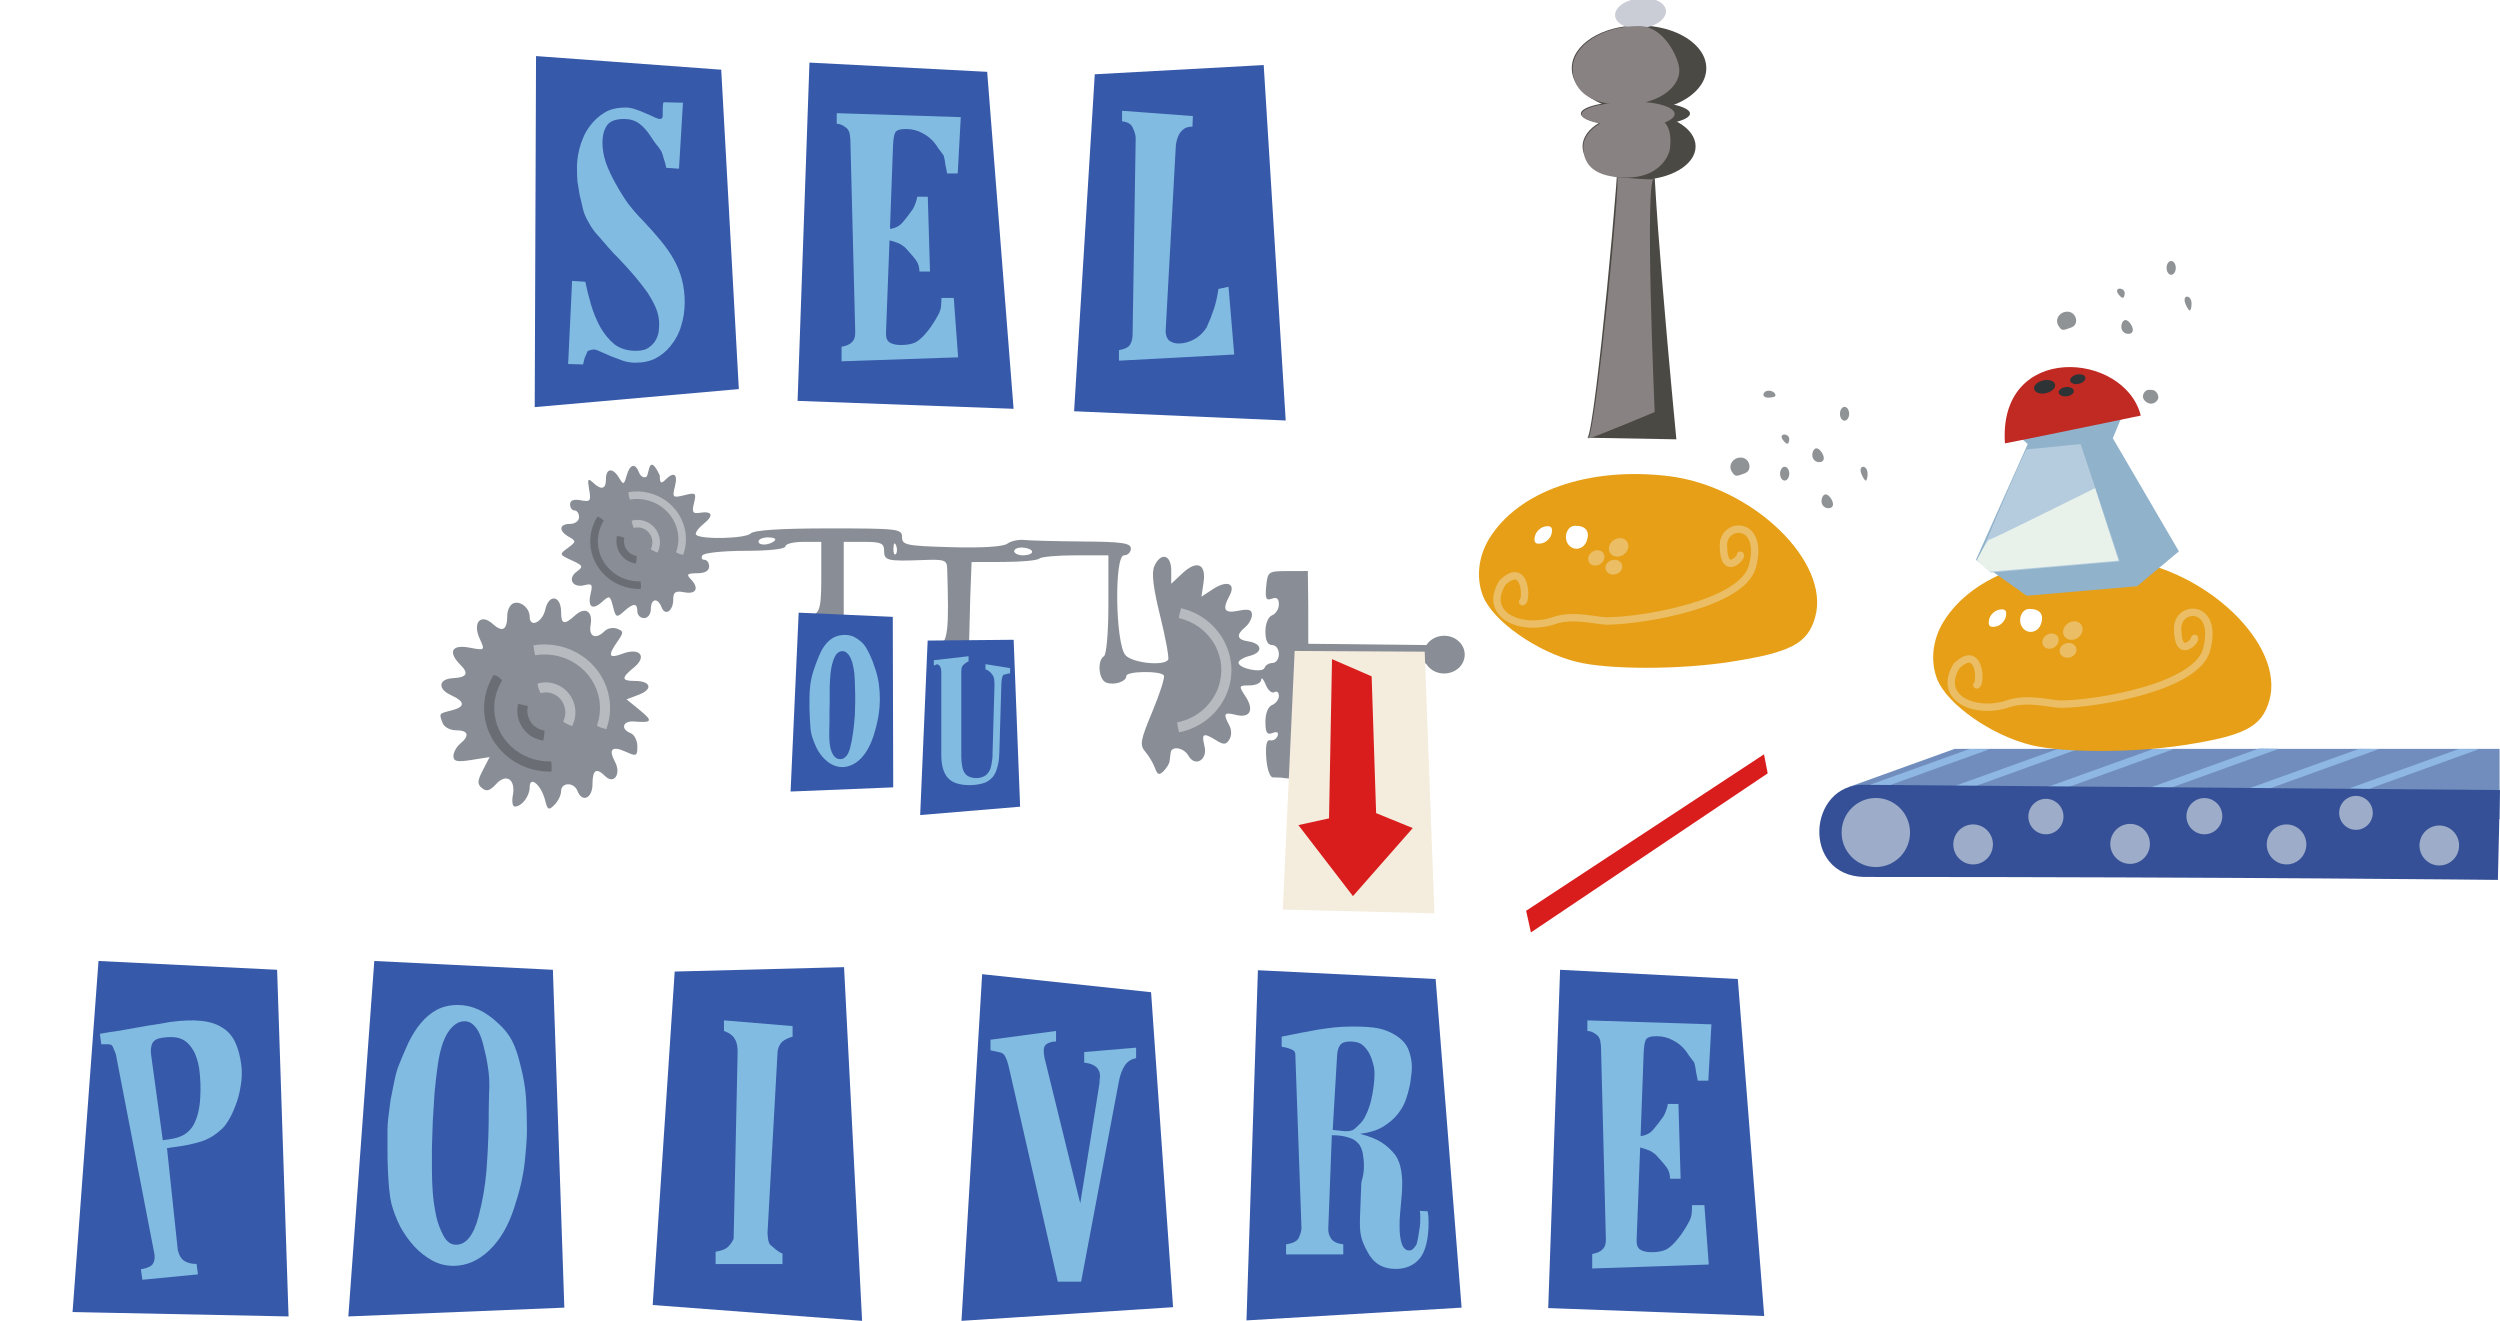 <?xml version="1.0" encoding="UTF-8" standalone="no"?>
<!-- Created with Inkscape (http://www.inkscape.org/) -->

<svg
   xmlns:dc="http://purl.org/dc/elements/1.1/"
   xmlns:cc="http://creativecommons.org/ns#"
   xmlns:rdf="http://www.w3.org/1999/02/22-rdf-syntax-ns#"
   xmlns:svg="http://www.w3.org/2000/svg"
   xmlns="http://www.w3.org/2000/svg"
   xmlns:xlink="http://www.w3.org/1999/xlink"
   xmlns:sodipodi="http://sodipodi.sourceforge.net/DTD/sodipodi-0.dtd"
   xmlns:inkscape="http://www.inkscape.org/namespaces/inkscape"
   id="svg2"
   version="1.1"
   inkscape:version="0.48.3.1 r9886"
   width="950.176"
   height="502.035"
   sodipodi:docname="seloupoivre.svg">
  <defs
     id="defs6">
    <linearGradient
       id="linearGradient4174">
      <stop
         style="stop-color:#65696f;stop-opacity:1;"
         offset="0"
         id="stop4176" />
      <stop
         style="stop-color:#babdc2;stop-opacity:1;"
         offset="1"
         id="stop4178" />
    </linearGradient>
    <linearGradient
       id="linearGradient4046">
      <stop
         style="stop-color:#afc8de;stop-opacity:1;"
         offset="0"
         id="stop4048" />
      <stop
         style="stop-color:#f8f9fd;stop-opacity:1;"
         offset="1"
         id="stop4050" />
    </linearGradient>
    <linearGradient
       inkscape:collect="always"
       xlink:href="#linearGradient4174-4"
       id="linearGradient4180-2"
       x1="197.043"
       y1="291.396"
       x2="227.982"
       y2="260.112"
       gradientUnits="userSpaceOnUse" />
    <linearGradient
       id="linearGradient4174-4">
      <stop
         style="stop-color:#65696f;stop-opacity:1;"
         offset="0"
         id="stop4176-1" />
      <stop
         style="stop-color:#babdc2;stop-opacity:1;"
         offset="1"
         id="stop4178-7" />
    </linearGradient>
  </defs>
  <sodipodi:namedview
     pagecolor="#ffffff"
     bordercolor="#666666"
     borderopacity="1"
     objecttolerance="10"
     gridtolerance="10"
     guidetolerance="10"
     inkscape:pageopacity="0"
     inkscape:pageshadow="2"
     inkscape:window-width="1391"
     inkscape:window-height="876"
     id="namedview4"
     showgrid="false"
     inkscape:zoom="1.4142136"
     inkscape:cx="258.25215"
     inkscape:cy="335.87062"
     inkscape:window-x="49"
     inkscape:window-y="24"
     inkscape:window-maximized="1"
     inkscape:current-layer="svg2"
     fit-margin-top="0"
     fit-margin-left="0"
     fit-margin-right="0"
     fit-margin-bottom="0" />
  <g
     transform="translate(-0.907,-0.758)"
     id="g3348">
    <path
       sodipodi:nodetypes="cscsscscsssscssscssssccscscssssssscssssssssssscccssssssssssssssssssssssssssssssssscsccccssssccccccscsccscsccccsscsccscscscscssccccccscccssssssssssssssssssscsssssssssssscsssssssscsssscssssssscss"
       inkscape:connector-curvature="0"
       id="path3286"
       d="m 498.594,296.957 c -0.559,-0.559 -0.391,-60.059 -0.471,-66.84 l -0.145,-12.328 -7.636,0.02 c -7.422,0.019 -7.651,0.181 -8.187,5.772 -0.446,4.654 -0.04,5.555 2.131,4.722 1.848,-0.709 2.683,-0.042 2.683,2.145 0,1.746 -1.151,3.616 -2.558,4.156 -1.495,0.574 -2.557,3.129 -2.557,6.15 0,3.458 0.847,5.169 2.557,5.169 1.421,0 2.558,1.516 2.558,3.41 0,1.876 -1.087,3.41 -2.416,3.41 -1.329,0 -2.691,0.825 -3.027,1.834 -0.714,2.142 -9.903,0.299 -9.903,-1.986 0,-0.818 1.952,-1.978 4.337,-2.576 5.089,-1.277 4.693,-4.705 -0.634,-5.489 -4.334,-0.638 -4.718,-2.457 -1.145,-5.423 1.407,-1.167 2.558,-3.275 2.558,-4.684 0,-1.937 -1.247,-2.312 -5.115,-1.539 -5.447,1.089 -6.291,-0.329 -3.405,-5.72 2.484,-4.642 -0.929,-6.01 -6.268,-2.512 l -4.408,2.888 0.801,-5.457 c 1.041,-7.09 -2.559,-8.578 -8.119,-3.354 l -4.176,3.923 0,-5.128 c 0,-6.02 -3.99,-7.001 -6.415,-1.576 -1.111,2.485 -0.448,8.163 2.206,18.897 2.087,8.44 3.459,15.921 3.048,16.624 -1.502,2.576 -13.636,1.302 -16.243,-1.705 -3.811,-4.397 -4.291,-37.937 -0.543,-37.937 1.431,0 2.601,-1.151 2.601,-2.558 0,-2.106 -3.236,-2.583 -18.329,-2.7 -10.081,-0.078 -20.082,-0.335 -22.223,-0.572 -2.142,-0.236 -5.029,0.403 -6.415,1.421 -1.565,1.149 -9.624,1.649 -21.255,1.318 -17.213,-0.489 -18.734,-0.801 -18.734,-3.836 0,-3.133 -1.435,-3.304 -27.792,-3.304 -18.418,0 -28.443,0.651 -29.722,1.93 -1.963,1.963 -18.889,2.375 -20.75,0.505 -0.561,-0.563 0.723,-2.437 2.854,-4.164 4.046,-3.28 3.336,-4.987 -1.736,-4.17 -2.378,0.383 -2.766,-0.365 -1.925,-3.715 0.973,-3.876 0.695,-4.105 -3.662,-3.012 -4.428,1.111 -4.646,0.909 -3.584,-3.326 1.204,-4.797 -0.344,-5.826 -3.707,-2.463 -1.591,1.591 -2.046,1.212 -2.046,-1.705 -4.312,-9.152 -3.981,-0.233 -5.099,0.502 -0.96,0.593 -2.205,-0.121 -2.768,-1.587 -1.457,-3.798 -3.493,-3.296 -4.749,1.171 -0.984,3.501 -1.233,3.576 -2.841,0.853 -2.365,-4.005 -5.003,-3.78 -5.003,0.426 0,3.907 -1.731,4.351 -4.988,1.279 -1.854,-1.749 -2.105,-1.261 -1.399,2.717 0.773,4.356 0.448,4.77 -3.196,4.073 -2.665,-0.51 -4.057,0.021 -4.057,1.546 0,1.277 0.767,2.321 1.705,2.321 0.938,0 1.705,1.151 1.705,2.558 0,1.421 -1.516,2.558 -3.41,2.558 -4.206,0 -4.436,2.659 -0.426,4.932 2.796,1.585 2.771,1.849 -0.409,4.197 -3.314,2.448 -3.28,2.557 1.427,4.702 4.347,1.981 4.538,2.402 1.944,4.299 -3.636,2.659 -1.553,6.327 2.928,5.155 2.807,-0.734 3.209,-0.229 2.396,3.008 -1.314,5.236 0.573,6.715 4.284,3.356 2.838,-2.568 3.118,-2.449 4.179,1.78 1.042,4.153 1.382,4.312 4.051,1.896 3.667,-3.318 5.202,-3.342 5.202,-0.079 0,1.407 1.151,2.558 2.558,2.558 1.421,0 2.558,-1.516 2.558,-3.41 0,-4.05 2.616,-4.528 4.068,-0.744 1.357,3.535 4.457,1.472 4.457,-2.965 0,-2.823 0.833,-3.349 4.263,-2.693 4.586,0.877 5.693,-1.715 2.217,-5.191 -1.591,-1.591 -1.023,-2.046 2.558,-2.046 2.955,0 4.604,-0.916 4.604,-2.558 0,-1.407 -0.813,-2.558 -1.806,-2.558 -0.993,0 -1.331,-0.767 -0.752,-1.705 0.58,-0.938 7.914,-1.705 16.298,-1.705 9.026,0 15.245,-0.695 15.245,-1.705 0,-0.938 3.069,-1.705 6.82,-1.705 l 6.82,0 0,11.935 c 0,11.549 -0.136,15.935 -4.203,15.935 8.507,1.92 8.91,1.224 12.728,1.705 l 0,-16.788 0,-12.788 7.673,0 c 6.536,0 7.673,0.505 7.673,3.41 0,3.732 1.211,4.015 14.919,3.492 8.004,-0.306 8.963,0.033 9.058,3.198 0.678,22.535 0.576,29.12 -4.146,29.688 14.493,1.553 4.002,0.171 12.415,0.668 l 0.501,-19.392 0.501,-13.392 12.256,-0.036 c 6.741,-0.02 12.815,-0.595 13.498,-1.279 0.683,-0.683 6.869,-1.242 13.746,-1.242 l 12.504,0 0,18.655 c 0,10.597 -0.736,19.11 -1.705,19.709 -2.634,1.628 -2.014,8.894 0.853,9.994 3.035,1.165 7.673,-0.349 7.673,-2.504 0,-1.863 13.114,-2.048 14.256,-0.201 0.449,0.727 -1.512,6.899 -4.358,13.716 -4.598,11.013 -4.896,12.718 -2.68,15.302 1.372,1.599 3.019,4.379 3.662,6.177 0.917,2.568 1.613,2.824 3.243,1.194 1.141,-1.141 2.171,-2.804 2.289,-3.695 0.117,-0.891 0.309,-2.387 0.426,-3.325 0.342,-2.737 5.014,-1.963 6.737,1.116 2.528,4.517 7.435,1.602 6.12,-3.636 -1.217,-4.85 -0.447,-5.223 4.481,-2.169 2.819,1.747 3.715,1.687 4.973,-0.334 0.915,-1.471 0.894,-3.661 -0.052,-5.429 -2.375,-4.437 -1.982,-5.057 2.49,-3.935 5.423,1.361 7.102,-1.814 3.704,-7.001 -2.664,-4.065 -2.618,-4.188 1.558,-4.188 2.366,0 4.351,-0.959 4.41,-2.131 0.06,-1.172 0.82,-0.356 1.691,1.815 0.87,2.17 2.356,3.468 3.302,2.883 0.946,-0.584 1.719,0.051 1.719,1.413 0,1.362 -1.151,2.917 -2.558,3.457 -1.522,0.584 -2.558,3.149 -2.558,6.332 0,4.181 0.59,5.125 2.7,4.315 1.73,-0.664 2.419,-0.27 1.918,1.096 -0.43,1.173 -1.69,1.926 -2.8,1.673 -1.371,-0.312 -1.849,1.875 -1.492,6.82 0.297,4.109 1.392,7.28 2.515,7.28 6.512,0.048 0.398,0.401 13.899,0.736 z M 340.47,209.122 c 0.082,-1.986 0.486,-2.39 1.03,-1.03 0.493,1.231 0.432,2.701 -0.135,3.268 -0.567,0.567 -0.97,-0.441 -0.895,-2.238 z m 45.901,1.101 c 0,-0.879 1.535,-1.483 3.41,-1.342 1.876,0.141 3.41,0.861 3.41,1.599 0,0.738 -1.535,1.342 -3.41,1.342 -1.876,0 -3.41,-0.72 -3.41,-1.599 z m -97.187,-3.667 c 0,-0.855 1.662,-1.554 3.694,-1.554 2.032,0 3.161,0.534 2.508,1.186 -1.843,1.843 -6.202,2.102 -6.202,0.368 z m -75.022,94.902 c 0,-3.415 4.903,-3.511 6.204,-0.122 1.78,4.638 5.732,2.875 5.732,-2.558 0,-5.449 1.457,-6.386 4.774,-3.069 3.361,3.361 6.249,-0.789 3.771,-5.419 -2.598,-4.853 -1.094,-6.189 4.236,-3.761 3.903,1.778 4.27,1.598 4.27,-2.098 0,-2.224 -1.151,-4.485 -2.558,-5.025 -3.959,-1.519 -3.018,-4.78 1.279,-4.432 6.943,0.562 7.305,-0.141 2.214,-4.302 l -5.032,-4.113 4.709,-1.79 c 5.455,-2.074 4.514,-5.207 -1.565,-5.207 -5.163,0 -5.235,-1.134 -0.326,-5.147 5.152,-4.212 2.188,-7.698 -4.411,-5.189 -5.191,1.974 -5.674,0.779 -1.877,-4.643 2.425,-3.463 2.415,-3.898 -0.115,-4.868 -1.528,-0.586 -3.647,-0.197 -4.709,0.865 -3.378,3.378 -6.191,2.217 -5.386,-2.222 0.965,-5.32 -2.036,-7.192 -5.91,-3.686 -4.121,3.729 -5.3,3.427 -5.3,-1.356 0,-6.254 -4.661,-6.984 -5.989,-0.938 -1.077,4.902 -5.946,7.196 -5.946,2.801 0,-3.275 -3.483,-6.174 -6.175,-5.14 -1.292,0.496 -2.35,2.61 -2.35,4.698 0,5.436 -1.809,6.504 -5.443,3.215 -4.63,-4.19 -7.848,-0.626 -5.027,5.566 2.048,4.495 2.036,4.505 -3.968,3.379 -6.775,-1.271 -8.227,1.692 -3.262,6.657 3.195,3.195 2.298,4.683 -2.992,4.96 -5.43,0.284 -5.877,4.079 -0.755,6.413 5.546,2.527 5.591,4.501 0.134,5.871 -4.743,1.19 -4.666,1.075 -3.228,4.823 0.569,1.483 2.871,2.697 5.115,2.697 4.655,0 5.255,2.017 1.523,5.115 -1.407,1.167 -2.558,3.278 -2.558,4.689 0,2.043 1.403,2.342 6.879,1.467 l 6.879,-1.1 -2.572,4.973 c -2.122,4.104 -2.178,5.3 -0.318,6.844 1.695,1.407 3.016,1.028 5.329,-1.528 3.868,-4.274 7.546,-1.811 6.383,4.273 -0.447,2.338 -0.109,4.252 0.75,4.252 2.646,0 5.655,-3.921 5.655,-7.37 0,-4.558 4.398,-0.834 5.851,4.954 0.942,3.752 1.371,3.963 3.577,1.757 1.379,-1.379 2.507,-3.713 2.507,-5.187 z"
       style="fill:#888d96;fill-opacity:1" />
    <g
       transform="matrix(1.672,0,0,1.672,0.284,-23.216)"
       id="g4035">
      <g
         id="g4031"
         transform="translate(0,-0.765)">
        <path
           inkscape:connector-curvature="0"
           id="path4025"
           d="m 294.163,161.404 31.26,0.34 -0.34,4.162 -31.345,-0.085 z"
           style="fill:#888d96;fill-opacity:1;stroke:none" />
        <path
           id="path4027"
           d="m 334.342,165.269 c 0,2.369 -2.092,4.29 -4.672,4.29 -2.58,0 -4.672,-1.921 -4.672,-4.29 0,-2.369 2.092,-4.29 4.672,-4.29 2.58,0 4.672,1.921 4.672,4.29 z"
           style="fill:#888d96;fill-opacity:1;stroke:none"
           transform="translate(-1.019,-1.359)"
           inkscape:connector-curvature="0" />
      </g>
    </g>
  </g>
  <path
     style="fill:#8f9396;fill-opacity:1"
     d="m 696.44,190.529 c -0.554,-1.444 -1.711,-2.626 -2.571,-2.626 -0.86,0 -1.563,1.182 -1.563,2.626 0,1.444 1.157,2.626 2.571,2.626 1.566,0 2.177,-1.026 1.563,-2.626 z M 680.051,180.025 c 0,-1.444 -0.788,-2.626 -1.751,-2.626 -0.963,0 -1.751,1.182 -1.751,2.626 0,1.444 0.788,2.626 1.751,2.626 0.963,0 1.751,-1.182 1.751,-2.626 z m 29.761,0 c 0,-1.444 -0.763,-2.626 -1.696,-2.626 -0.933,0 -1.242,1.182 -0.688,2.626 0.554,1.444 1.317,2.626 1.696,2.626 0.378,0 0.688,-1.182 0.688,-2.626 z m -46.646,-0.145 c 3.108,-1.193 1.842,-5.982 -1.581,-5.982 -2.933,0 -4.846,2.94 -3.417,5.252 1.264,2.045 1.488,2.077 4.998,0.73 z m 29.773,-6.858 c -0.554,-1.444 -1.711,-2.626 -2.571,-2.626 -0.86,0 -1.563,1.182 -1.563,2.626 0,1.444 1.157,2.626 2.571,2.626 1.566,0 2.177,-1.026 1.563,-2.626 z m -12.888,-6.127 c 0,-0.963 -0.834,-1.751 -1.854,-1.751 -1.02,0 -1.367,0.788 -0.772,1.751 0.595,0.963 1.429,1.751 1.854,1.751 0.425,0 0.772,-0.788 0.772,-1.751 z m 22.758,-9.629 c 0,-1.444 -0.788,-2.626 -1.751,-2.626 -0.963,0 -1.751,1.182 -1.751,2.626 0,1.444 0.788,2.626 1.751,2.626 0.963,0 1.751,-1.182 1.751,-2.626 z m -28.01,-6.899 c 0,-1.848 -3.36,-2.624 -4.359,-1.007 -0.605,0.979 0.128,1.779 1.63,1.779 1.501,0 2.729,-0.347 2.729,-0.772 z"
     id="path3973"
     inkscape:connector-curvature="0"
     sodipodi:nodetypes="cssscsssssssssscsscccssscssssssssssssss" />
  <path
     style="fill:#708dbd;fill-opacity:1;stroke:none"
     d="m 950.017,311.323 0,-26.705 -207.106,0 -40.234,14.5 z"
     id="path3953"
     inkscape:connector-curvature="0"
     sodipodi:nodetypes="ccccc" />
  <path
     style="fill:#8eb7e3;fill-opacity:1;stroke:none"
     d="m 816.938,299.442 41.623,-14.95 7.614,0.085 -41.924,15.12 z"
     id="path3083"
     inkscape:connector-curvature="0"
     sodipodi:nodetypes="ccccc" />
  <path
     style="fill:#8eb7e3;fill-opacity:1;stroke:none"
     d="m 892.938,299.612 41.623,-14.95 7.614,0.085 -41.924,15.12 z"
     id="path3078"
     inkscape:connector-curvature="0"
     sodipodi:nodetypes="ccccc" />
  <g
     transform="matrix(1.672,0,0,1.672,239.74,354.45)"
     style="font-size:100px;font-style:normal;font-variant:normal;font-weight:bold;font-stretch:normal;line-height:125%;letter-spacing:0px;word-spacing:0px;fill:#000000;fill-opacity:1;stroke:none;font-family:Ubuntu;-inkscape-font-specification:Sans Bold"
     id="flowRoot3003">
    <g
       id="g3059">
      <path
         id="path3012"
         style="fill:#3659a9;fill-opacity:1;font-family:Horseshoes and Lemonade;-inkscape-font-specification:Horseshoes and Lemonade Bold"
         d="m 20.562,-196.146 4,72.6 -46.4,4.1 0.3,-79.8 42.1,3.1"
         inkscape:connector-curvature="0"
         sodipodi:nodetypes="ccccc" />
      <path
         sodipodi:nodetypes="ccccccccccccccccccccccccccscccccccccccccccccccccccccccccccccccccc"
         inkscape:connector-curvature="0"
         d="m 2.862,-161.746 c -1.2,-1.2 -2.367,-2.533 -3.5,-4 -1.067,-1.533 -2,-3.033 -2.8,-4.5 -0.867,-1.533 -1.6,-3.1 -2.2,-4.7 -0.533,-1.6 -0.8,-3.133 -0.8,-4.6 -1.95e-5,-1.6 0.333,-2.9 1,-3.9 0.667,-1 1.967,-1.5 3.9,-1.5 1.333,6e-5 2.467,0.333 3.4,1 0.933,0.667 1.833,1.667 2.7,3 0.333,0.533 0.7,1.067 1.1,1.6 0.4,0.467 0.8,1 1.2,1.6 0.2,0.333 0.4,0.9 0.6,1.7 0.267,0.733 0.467,1.467 0.6,2.2 l 2.9,0.2 0.9,-15 -4.4,-0.1 c -0.133,0.267 -0.2,0.733 -0.2,1.4 l 0,1.7 c -3.32e-5,0.467 -0.233,0.7 -0.7,0.7 -0.2,6e-5 -0.6,-0.133 -1.2,-0.4 -0.533,-0.267 -1.2,-0.567 -2,-0.9 -0.733,-0.333 -1.5,-0.633 -2.3,-0.9 -0.8,-0.267 -1.5,-0.4 -2.1,-0.4 -2.133,6e-5 -3.8,0.4 -5,1.2 -1.2,0.733 -2.233,1.667 -3.1,2.8 -0.733,0.933 -1.3,1.9 -1.7,2.9 -0.4,0.933 -0.7,1.833 -0.9,2.7 -0.2,0.867 -0.333,1.633 -0.4,2.3 -0.067,0.667 -0.1,1.1 -0.1,1.3 -1.4e-5,1.467 0.033,2.633 0.1,3.5 0.133,0.867 0.3,1.9 0.5,3.1 0.267,1.2 0.533,2.333 0.8,3.4 0.267,1 0.667,1.933 1.2,2.8 0.333,0.667 0.8,1.4 1.4,2.2 0.667,0.733 1.367,1.533 2.1,2.4 0.733,0.867 1.5,1.733 2.3,2.6 0.8,0.8 1.567,1.6 2.3,2.4 1.933,2.067 3.7,4.2 5.3,6.4 0.867,1.333 1.533,2.567 2,3.7 0.467,1.133 0.7,2.367 0.7,3.7 -3.24e-5,0.267 -0.033,0.733 -0.1,1.4 -0.067,0.6 -0.267,1.233 -0.6,1.9 -0.333,0.667 -0.867,1.267 -1.6,1.8 -0.667,0.533 -1.667,0.8 -3,0.8 -1.933,1e-5 -3.567,-0.5 -4.9,-1.5 -1.267,-1.067 -2.333,-2.367 -3.2,-3.9 -0.867,-1.6 -1.567,-3.3 -2.1,-5.1 -0.533,-1.867 -0.967,-3.6 -1.3,-5.2 l -3,-0.2 -0.9,18.9 3.4,0.1 c 0.133,-0.667 0.267,-1.2 0.4,-1.6 0.2,-0.4 0.4,-0.867 0.6,-1.4 0.467,-0.267 1,-0.4 1.6,-0.4 0.4,0.067 0.933,0.267 1.6,0.6 0.667,0.267 1.433,0.6 2.3,1 0.867,0.333 1.767,0.667 2.7,1 0.933,0.267 1.8,0.4 2.6,0.4 1.867,1e-5 3.433,-0.333 4.7,-1 1.267,-0.667 2.367,-1.567 3.3,-2.7 1.2,-1.467 2.033,-3.033 2.5,-4.7 0.533,-1.667 0.8,-3.467 0.8,-5.4 -3.8e-5,-3.533 -0.833,-6.767 -2.5,-9.7 -0.733,-1.333 -1.733,-2.767 -3,-4.3 -1.267,-1.533 -2.567,-3 -3.9,-4.4"
         style="fill:#81bbe1;fill-opacity:1;font-family:Horseshoes and Lemonade;-inkscape-font-specification:Horseshoes and Lemonade Bold"
         id="path3041" />
    </g>
    <g
       id="g3063"
       transform="translate(5.766,0.481)">
      <path
         id="path3014"
         style="fill:#3659a9;fill-opacity:1;font-family:Horseshoes and Lemonade;-inkscape-font-specification:Horseshoes and Lemonade Bold"
         d="m 32.15,-121.346 2.7,-76.9 40.4,2.1 6,76.6 -49.1,-1.8"
         inkscape:connector-curvature="0"
         sodipodi:nodetypes="ccccc" />
      <path
         sodipodi:nodetypes="cccccccccccccccccccccccccccccccccccccccccccccc"
         inkscape:connector-curvature="0"
         d="m 68.55,-173.046 0.7,-12.8 -28.2,-0.9 0,2.4 c 0.733,0.067 1.3,0.267 1.7,0.6 0.467,0.267 0.8,0.6 1,1 0.2,0.4 0.3,0.8 0.3,1.2 0.067,0.333 0.1,0.633 0.1,0.9 l 1.1,43.4 c 0.067,1.133 -0.167,1.967 -0.7,2.5 -0.467,0.533 -1.267,0.9 -2.4,1.1 l 0,3.3 26.5,-0.9 -1,-13.5 -2.8,0 c -3.6e-5,0.733 -0.033,1.4 -0.1,2 -0.067,0.533 -0.233,1.067 -0.5,1.6 -0.533,1 -0.967,1.733 -1.3,2.2 -0.267,0.467 -0.667,1.033 -1.2,1.7 -1,1.267 -1.933,2.133 -2.8,2.6 -0.867,0.4 -1.967,0.6 -3.3,0.6 -1.133,1e-5 -2,-0.2 -2.6,-0.6 -0.6,-0.4 -0.867,-1.167 -0.8,-2.3 l 0.8,-20.9 c 0.533,0.133 1.067,0.3 1.6,0.5 0.6,0.2 1.1,0.467 1.5,0.8 0.267,0.133 0.733,0.6 1.4,1.4 0.667,0.733 1.167,1.333 1.5,1.8 0.533,0.733 0.8,1.6 0.8,2.6 l 2.4,0 -0.5,-17 -2.4,0 c -0.067,0.467 -0.2,0.967 -0.4,1.5 -0.2,0.533 -0.4,0.967 -0.6,1.3 -0.733,1.067 -1.5,2.067 -2.3,3 -0.733,0.867 -1.7,1.367 -2.9,1.5 l 0.7,-19 c 0.067,-1.467 0.233,-2.433 0.5,-2.9 0.267,-0.533 1.067,-0.8 2.4,-0.8 1.4,6e-5 2.633,0.3 3.7,0.9 1.067,0.533 1.967,1.233 2.7,2.1 0.333,0.4 0.667,0.867 1,1.4 0.4,0.533 0.8,1.067 1.2,1.6 0.2,0.733 0.333,1.433 0.4,2.1 0.133,0.667 0.267,1.333 0.4,2 l 2.4,0"
         style="fill:#81bbe1;fill-opacity:1;font-family:Horseshoes and Lemonade;-inkscape-font-specification:Horseshoes and Lemonade Bold"
         id="path3043" />
    </g>
    <g
       id="g3067"
       transform="translate(13.935,-0.961)">
      <path
         id="path3016"
         style="fill:#3659a9;fill-opacity:1;font-family:Horseshoes and Lemonade;-inkscape-font-specification:Horseshoes and Lemonade Bold"
         d="m 86.838,-117.546 4.7,-76.6 38.4,-2.1 5,80.8 -48.1,-2.1"
         inkscape:connector-curvature="0"
         sodipodi:nodetypes="ccccc" />
      <path
         sodipodi:nodetypes="ccccsccccccccccccccccccc"
         inkscape:connector-curvature="0"
         d="m 121.938,-145.846 -2.3,0.5 c -0.2,1.533 -0.533,3.033 -1,4.5 -0.467,1.4 -1.033,2.833 -1.7,4.3 -0.8,1.2 -1.767,2.1 -2.9,2.7 -1.133,0.6 -2.3,0.9 -3.5,0.9 -0.733,1e-5 -1.4,-0.2 -2,-0.6 -0.533,-0.4 -0.833,-1.1 -0.9,-2.1 l 2.3,-41.8 c -3e-5,-0.467 0.067,-0.967 0.2,-1.5 0.133,-0.6 0.333,-1.133 0.6,-1.6 0.267,-0.467 0.633,-0.867 1.1,-1.2 0.467,-0.333 1.1,-0.5 1.9,-0.5 l 0.1,-2.4 -16.1,-1.2 0,2.4 c 1.333,0.133 2.167,0.667 2.5,1.6 0.4,0.867 0.6,1.6 0.6,2.2 l -0.7,44.5 c -2e-5,1 -0.2,1.833 -0.6,2.5 -0.4,0.6 -1.233,1 -2.5,1.2 l 0,2.4 26.2,-1.4 -1.3,-15.4"
         style="fill:#81bbe1;fill-opacity:1;font-family:Horseshoes and Lemonade;-inkscape-font-specification:Horseshoes and Lemonade Bold"
         id="path3045" />
    </g>
    <g
       id="g3091">
      <path
         inkscape:connector-curvature="0"
         id="path3018"
         style="fill:#3659a9;fill-opacity:1;font-family:Horseshoes and Lemonade;-inkscape-font-specification:Horseshoes and Lemonade Bold"
         d="m -126.892,86.255 5.9,-79.8 40.6,2 2.6,78.8 -49.1,-1"
         sodipodi:nodetypes="ccccc" />
      <path
         sodipodi:nodetypes="cccccccccccccccccccccccccccccccccccccsccccc"
         inkscape:connector-curvature="0"
         d="m -88.555,29.922 c -0.271,-1.982 -0.736,-3.667 -1.397,-5.057 -0.661,-1.39 -1.616,-2.471 -2.865,-3.242 -1.258,-0.837 -2.877,-1.356 -4.855,-1.557 -1.913,-0.21 -4.289,-0.121 -7.129,0.267 -0.33,0.045 -1.118,0.186 -2.364,0.424 -1.189,0.162 -2.572,0.385 -4.148,0.667 -1.51,0.274 -3.12,0.561 -4.828,0.861 -1.717,0.235 -3.232,0.475 -4.544,0.722 l 0.325,2.378 c 0.67,-0.024 1.174,-0.026 1.513,-0.005 0.339,0.021 0.617,0.084 0.833,0.189 0.15,0.114 0.332,0.459 0.545,1.036 0.279,0.567 0.451,1.082 0.514,1.545 l 8.634,44.743 c 0.192,0.916 0.098,1.702 -0.283,2.36 -0.324,0.583 -1.241,1.011 -2.752,1.284 l 0.325,2.378 12.651,-1.223 -0.325,-2.378 c -1.075,0.012 -1.979,-0.201 -2.711,-0.639 -0.733,-0.438 -1.251,-1.276 -1.554,-2.513 l -2.46,-23.18 2.378,-0.325 c 1.849,-0.253 3.582,-0.624 5.197,-1.114 1.681,-0.499 3.209,-1.38 4.584,-2.645 0.492,-0.336 1.043,-0.984 1.652,-1.941 0.666,-1.033 1.244,-2.222 1.733,-3.567 0.555,-1.354 0.956,-2.856 1.202,-4.504 0.312,-1.657 0.355,-3.312 0.13,-4.963 m -9.539,1.101 c 0.289,2.114 0.36,4.358 0.213,6.733 -0.147,2.375 -0.649,4.361 -1.507,5.959 -0.486,0.874 -1.193,1.61 -2.121,2.207 -0.871,0.523 -2.066,0.888 -3.585,1.095 l -1.288,0.176 -2.666,-19.519 c -0.126,-0.925 -0.036,-1.744 0.27,-2.459 0.306,-0.715 1.087,-1.158 2.342,-1.329 1.585,-0.216 2.834,-0.185 3.747,0.094 0.913,0.279 1.688,0.779 2.324,1.499 0.805,0.967 1.336,1.903 1.595,2.81 0.324,0.898 0.55,1.809 0.676,2.734"
         style="fill:#81bbe1;fill-opacity:1;font-family:Horseshoes and Lemonade;-inkscape-font-specification:Horseshoes and Lemonade Bold"
         id="path3047" />
    </g>
    <g
       id="g3087">
      <path
         inkscape:connector-curvature="0"
         id="path3020"
         style="fill:#3659a9;fill-opacity:1;font-family:Horseshoes and Lemonade;-inkscape-font-specification:Horseshoes and Lemonade Bold"
         d="m -64.204,87.255 5.9,-80.8 40.6,2 2.6,76.8 -49.1,2"
         sodipodi:nodetypes="ccccc" />
      <path
         sodipodi:nodetypes="cccccccccccccccccccccssccccccccccccccccccccccc"
         inkscape:connector-curvature="0"
         d="m -23.604,44.855 c -5e-5,-2.467 -0.067,-4.833 -0.2,-7.1 -0.133,-2.333 -0.567,-4.9 -1.3,-7.7 -0.533,-2.267 -1.167,-4.1 -1.9,-5.5 -0.733,-1.4 -1.767,-2.7 -3.1,-3.9 -2.933,-2.8 -6,-4.2 -9.2,-4.2 -1.8,6e-5 -3.4,0.367 -4.8,1.1 -1.333,0.733 -2.533,1.733 -3.6,3 -1.067,1.267 -2.033,2.8 -2.9,4.6 -0.8,1.733 -1.6,3.633 -2.4,5.7 -0.267,0.8 -0.533,1.867 -0.8,3.2 -0.267,1.267 -0.533,2.6 -0.8,4 -0.2,1.4 -0.367,2.7 -0.5,3.9 -0.133,1.2 -0.2,2.1 -0.2,2.7 -1e-5,1.4 -1e-5,2.933 0,4.6 -1e-5,1.667 0.033,3.3 0.1,4.9 0.067,1.533 0.167,2.967 0.3,4.3 0.133,1.333 0.3,2.4 0.5,3.2 0.467,1.733 1.133,3.467 2,5.2 0.933,1.667 2,3.167 3.2,4.5 1.267,1.333 2.633,2.4 4.1,3.2 1.467,0.8 3.067,1.2 4.8,1.2 2.933,0 5.633,-1.167 8.1,-3.5 2.467,-2.333 4.367,-5.567 5.7,-9.7 1.267,-3.8 2.067,-7.267 2.4,-10.4 0.333,-3.133 0.5,-5.567 0.5,-7.3 m -8.7,-1.4 c -0.067,3.6 -0.233,7.133 -0.5,10.6 -0.267,3.4 -0.867,6.9 -1.8,10.5 -1.133,4.267 -2.833,6.4 -5.1,6.4 -1.2,1e-5 -2.167,-0.7 -2.9,-2.1 -0.733,-1.4 -1.267,-2.833 -1.6,-4.3 -0.4,-1.867 -0.667,-3.667 -0.8,-5.4 -0.133,-1.733 -0.2,-3.567 -0.2,-5.5 -2e-5,-1.267 -2e-5,-2.833 0,-4.7 0.067,-1.933 0.133,-3.967 0.2,-6.1 0.133,-2.133 0.267,-4.267 0.4,-6.4 0.2,-2.2 0.433,-4.233 0.7,-6.1 0.467,-3.4 1.233,-5.933 2.3,-7.6 1.133,-1.733 2.4,-2.6 3.8,-2.6 0.8,6e-5 1.467,0.267 2,0.8 0.6,0.533 1.1,1.267 1.5,2.2 0.4,0.933 0.733,2.033 1,3.3 0.333,1.2 0.6,2.5 0.8,3.9 0.333,1.933 0.433,3.967 0.3,6.1 -0.067,2.067 -0.1,4.4 -0.1,7"
         style="fill:#81bbe1;fill-opacity:1;font-family:Horseshoes and Lemonade;-inkscape-font-specification:Horseshoes and Lemonade Bold"
         id="path3049" />
    </g>
    <g
       id="g3083">
      <path
         inkscape:connector-curvature="0"
         id="path3022"
         style="fill:#3659a9;fill-opacity:1;font-family:Horseshoes and Lemonade;-inkscape-font-specification:Horseshoes and Lemonade Bold"
         d="m 4.983,84.655 5,-75.8 38.5,-1 4.1,80.4 -47.6,-3.6"
         sodipodi:nodetypes="ccccc" />
      <path
         sodipodi:nodetypes="ccccccccccccccccccc"
         inkscape:connector-curvature="0"
         d="m 34.483,75.355 0,-2.4 c -0.4,-0.133 -0.9,-0.433 -1.5,-0.9 -0.533,-0.467 -0.967,-0.833 -1.3,-1.1 -0.267,-0.333 -0.433,-0.833 -0.5,-1.5 -0.067,-0.733 -0.1,-1.133 -0.1,-1.2 l 2.3,-41.4 c 0.2,-0.933 0.567,-1.633 1.1,-2.1 0.6,-0.467 1.367,-0.833 2.3,-1.1 l 0,-2.4 -15.6,-1.3 0,2.4 c 1.267,0.467 2.1,1.1 2.5,1.9 0.467,0.733 0.667,1.867 0.6,3.4 l -0.9,41.9 c -0.267,0.667 -0.667,1.267 -1.2,1.8 -0.467,0.533 -1.433,0.933 -2.9,1.2 l 0,2.8 15.2,0"
         style="fill:#81bbe1;fill-opacity:1;font-family:Horseshoes and Lemonade;-inkscape-font-specification:Horseshoes and Lemonade Bold"
         id="path3051" />
    </g>
    <g
       id="g3079">
      <path
         inkscape:connector-curvature="0"
         id="path3024"
         style="fill:#3659a9;fill-opacity:1;font-family:Horseshoes and Lemonade;-inkscape-font-specification:Horseshoes and Lemonade Bold"
         d="m 75.171,88.255 4.7,-78.8 38.4,4.1 5,71.6 -48.1,3.1"
         sodipodi:nodetypes="ccccc" />
      <path
         sodipodi:nodetypes="cccccccccccccccccccccccc"
         inkscape:connector-curvature="0"
         d="m 114.871,26.155 -11.8,1 0,2.4 c 2.4,0.267 3.6,1.3 3.6,3.1 -4e-5,0.2 -0.033,0.533 -0.1,1 -4e-5,0.4 -0.033,0.767 -0.1,1.1 l -4.3,26.8 -8.1,-33 c -0.133,-0.533 -0.2,-1.133 -0.2,-1.8 -2e-5,-0.733 0.267,-1.233 0.8,-1.5 0.533,-0.333 1.2,-0.5 2,-0.5 l 0,-2.4 -14.9,2 0,2.4 c 0.667,0.133 1.267,0.267 1.8,0.4 0.533,0.067 0.967,0.267 1.3,0.6 0.267,0.4 0.5,0.9 0.7,1.5 0.2,0.6 0.367,1.233 0.5,1.9 l 11,48.2 5.3,0 8.6,-45.6 c 0.267,-1.4 0.7,-2.567 1.3,-3.5 0.6,-0.933 1.467,-1.5 2.6,-1.7 l 0,-2.4"
         style="fill:#81bbe1;fill-opacity:1;font-family:Horseshoes and Lemonade;-inkscape-font-specification:Horseshoes and Lemonade Bold"
         id="path3053" />
    </g>
    <g
       id="g3071">
      <path
         inkscape:connector-curvature="0"
         id="path3026"
         style="fill:#3659a9;fill-opacity:1;font-family:Horseshoes and Lemonade;-inkscape-font-specification:Horseshoes and Lemonade Bold"
         d="m 188.858,85.255 -48.9,2.9 2.6,-79.6 40.4,2 5.9,74.7"
         sodipodi:nodetypes="ccccc" />
      <path
         sodipodi:nodetypes="cccccccccccccccccccccccccccccccccccccccccccccccccccsccccccccccccccccccc"
         inkscape:connector-curvature="0"
         d="m 179.358,63.255 c 0.067,0.333 0.1,0.733 0.1,1.2 -5e-5,0.4 -5e-5,0.767 0,1.1 -5e-5,0.733 -0.1,1.6 -0.3,2.6 -0.133,1 -0.3,1.867 -0.5,2.6 -0.133,0.333 -0.367,0.667 -0.7,1 -0.267,0.333 -0.6,0.5 -1,0.5 -1.467,10e-6 -2.2,-1.867 -2.2,-5.6 -4e-5,-1 0.033,-1.867 0.1,-2.6 0.067,-0.733 0.133,-1.467 0.2,-2.2 0.067,-0.733 0.133,-1.5 0.2,-2.3 0.067,-0.8 0.1,-1.7 0.1,-2.7 -4e-5,-1 -0.1,-2.033 -0.3,-3.1 -0.2,-1.133 -0.6,-2.167 -1.2,-3.1 -0.867,-1.133 -1.9,-2.1 -3.1,-2.9 -1.2,-0.8 -2.867,-1.467 -5,-2 2.133,-0.267 3.867,-0.8 5.2,-1.6 1.4,-0.867 2.5,-1.8 3.3,-2.8 0.867,-1.067 1.5,-2.167 1.9,-3.3 0.4,-1.133 0.7,-2.2 0.9,-3.2 0.133,-0.533 0.233,-1.2 0.3,-2 0.133,-0.867 0.2,-1.6 0.2,-2.2 -4e-5,-1.4 -0.267,-2.767 -0.8,-4.1 -0.533,-1.333 -1.6,-2.467 -3.2,-3.4 -1.133,-0.667 -2.367,-1.133 -3.7,-1.4 -1.333,-0.267 -3.267,-0.4 -5.8,-0.4 -1.467,6e-5 -2.833,0.067 -4.1,0.2 -1.2,0.133 -2.433,0.3 -3.7,0.5 -1.2,0.2 -2.467,0.433 -3.8,0.7 -1.333,0.267 -2.833,0.567 -4.5,0.9 l 0,2.3 c 0.933,0.133 1.667,0.333 2.2,0.6 0.6,0.2 0.9,0.567 0.9,1.1 l 1.4,39.5 c -2e-5,0.6 -0.2,1.333 -0.6,2.2 -0.4,0.8 -1.367,1.3 -2.9,1.5 l 0,2.3 13,0 0,-2.3 c -1.267,-0.133 -2.167,-0.533 -2.7,-1.2 -0.533,-0.733 -0.767,-1.567 -0.7,-2.5 l 0.8,-21.1 c 1.467,4e-5 2.7,0.167 3.7,0.5 1.067,0.267 1.933,0.833 2.6,1.7 0.467,0.8 0.733,1.6 0.8,2.4 0.133,0.733 0.2,1.5 0.2,2.3 -3e-5,1 -0.1,1.9 -0.3,2.7 -0.2,0.733 -0.3,1.167 -0.3,1.3 l -0.3,7.9 c -0.067,1.867 0.033,3.333 0.3,4.4 0.267,1 0.733,2.1 1.4,3.3 1.333,2.6 3.467,3.9 6.4,3.9 2.333,1e-5 4.167,-0.8 5.5,-2.4 1.333,-1.667 2,-4.433 2,-8.3 -5e-5,-0.933 -0.067,-1.733 -0.2,-2.4 l -1.8,-0.1 m -13.8,-19.6 c -0.4,0.4 -0.8,0.767 -1.2,1.1 -0.4,0.267 -1.067,0.4 -2,0.4 l -2.8,-0.3 1,-17 c 0.067,-1 0.3,-1.767 0.7,-2.3 0.4,-0.533 1.133,-0.8 2.2,-0.8 1.133,6e-5 2,0.2 2.6,0.6 0.6,0.4 1.167,1.033 1.7,1.9 0.4,0.733 0.7,1.5 0.9,2.3 0.267,0.733 0.4,1.6 0.4,2.6 -4e-5,0.8 -0.067,1.733 -0.2,2.8 -0.133,1.067 -0.333,2.167 -0.6,3.3 -0.267,1.067 -0.633,2.1 -1.1,3.1 -0.4,0.933 -0.933,1.7 -1.6,2.3"
         style="fill:#81bbe1;fill-opacity:1;font-family:Horseshoes and Lemonade;-inkscape-font-specification:Horseshoes and Lemonade Bold"
         id="path3055" />
    </g>
    <g
       id="g3075">
      <path
         inkscape:connector-curvature="0"
         id="path3028"
         style="fill:#3659a9;fill-opacity:1;font-family:Horseshoes and Lemonade;-inkscape-font-specification:Horseshoes and Lemonade Bold"
         d="m 208.546,85.355 2.7,-76.9 40.4,2.1 6,76.6 -49.1,-1.8"
         sodipodi:nodetypes="ccccc" />
      <path
         sodipodi:nodetypes="cccccccccccccccccccccccccccccccccccccccccccccc"
         inkscape:connector-curvature="0"
         d="m 244.946,33.655 0.7,-12.8 -28.2,-0.9 0,2.4 c 0.733,0.067 1.3,0.267 1.7,0.6 0.467,0.267 0.8,0.6 1,1 0.2,0.4 0.3,0.8 0.3,1.2 0.067,0.333 0.1,0.633 0.1,0.9 l 1.1,43.4 c 0.067,1.133 -0.167,1.967 -0.7,2.5 -0.467,0.533 -1.267,0.9 -2.4,1.1 l 0,3.3 26.5,-0.9 -1,-13.5 -2.8,0 c -4e-5,0.733 -0.033,1.4 -0.1,2 -0.067,0.533 -0.233,1.067 -0.5,1.6 -0.533,1 -0.967,1.733 -1.3,2.2 -0.267,0.467 -0.667,1.033 -1.2,1.7 -1,1.267 -1.933,2.133 -2.8,2.6 -0.867,0.4 -1.967,0.6 -3.3,0.6 -1.133,1e-5 -2,-0.2 -2.6,-0.6 -0.6,-0.4 -0.867,-1.167 -0.8,-2.3 l 0.8,-20.9 c 0.533,0.133 1.067,0.3 1.6,0.5 0.6,0.2 1.1,0.467 1.5,0.8 0.267,0.133 0.733,0.6 1.4,1.4 0.667,0.733 1.167,1.333 1.5,1.8 0.533,0.733 0.8,1.6 0.8,2.6 l 2.4,0 -0.5,-17 -2.4,0 c -0.067,0.467 -0.2,0.967 -0.4,1.5 -0.2,0.533 -0.4,0.967 -0.6,1.3 -0.733,1.067 -1.5,2.067 -2.3,3 -0.733,0.867 -1.7,1.367 -2.9,1.5 l 0.7,-19 c 0.067,-1.467 0.233,-2.433 0.5,-2.9 0.267,-0.533 1.067,-0.8 2.4,-0.8 1.4,6e-5 2.633,0.3 3.7,0.9 1.067,0.533 1.967,1.233 2.7,2.1 0.333,0.4 0.667,0.867 1,1.4 0.4,0.533 0.8,1.067 1.2,1.6 0.2,0.733 0.333,1.433 0.4,2.1 0.133,0.667 0.267,1.333 0.4,2 l 2.4,0"
         style="fill:#81bbe1;fill-opacity:1;font-family:Horseshoes and Lemonade;-inkscape-font-specification:Horseshoes and Lemonade Bold"
         id="path3057" />
    </g>
    <g
       transform="translate(-131.782,-198.214)"
       style="font-size:50px;fill:#000000;font-family:Ubuntu;-inkscape-font-specification:Sans Bold"
       id="flowRoot3122">
      <g
         id="g3137"
         transform="translate(1.922,4.205)">
        <path
           sodipodi:nodetypes="ccccc"
           inkscape:connector-curvature="0"
           id="path3133"
           style="fill:#3659a9;fill-opacity:1;font-family:Horseshoes and Lemonade;-inkscape-font-specification:Horseshoes and Lemonade Bold"
           d="m 218.363,165.39 -22.719,1.899 1.7,-39.66 19.547,-0.182 1.472,37.943" />
        <path
           sodipodi:nodetypes="cccccccccccccccccccccccccscccccccccccccccccccc"
           inkscape:connector-curvature="0"
           d="m 212.094,153.39 c -2e-5,1e-5 -2e-5,0.15 0,0.45 -2e-5,0.267 -0.033,0.6 -0.1,1 -0.033,0.367 -0.1,0.767 -0.2,1.2 -0.067,0.4 -0.183,0.767 -0.35,1.1 -0.367,0.7 -0.833,1.167 -1.4,1.4 -0.533,0.233 -1.083,0.35 -1.65,0.35 -0.567,1e-5 -1.133,-0.117 -1.7,-0.35 -0.533,-0.233 -0.95,-0.7 -1.25,-1.4 -0.1,-0.267 -0.183,-0.583 -0.25,-0.95 -0.067,-0.367 -0.117,-0.733 -0.15,-1.1 -0.033,-0.367 -0.05,-0.7 -0.05,-1 -1e-5,-0.3 -1e-5,-0.517 0,-0.65 l 0,-18.75 c -1e-5,-0.233 0.017,-0.467 0.05,-0.7 0.033,-0.267 0.133,-0.5 0.3,-0.7 0.233,-0.233 0.467,-0.433 0.7,-0.6 0.233,-0.2 0.433,-0.3 0.6,-0.3 l 0,-1.2 -7.9,0.9 0,1.2 c 0.1,-0.033 0.217,-0.067 0.35,-0.1 0.133,-0.067 0.267,-0.133 0.4,-0.2 0.433,0.167 0.7,0.433 0.8,0.8 0.1,0.333 0.15,0.633 0.15,0.9 l 0,18.95 c -1e-5,2.3 0.483,4.017 1.45,5.15 0.967,1.133 2.65,1.7 5.05,1.7 0.9,1e-5 1.817,-0.117 2.75,-0.35 0.967,-0.233 1.783,-0.733 2.45,-1.5 0.367,-0.467 0.65,-1 0.85,-1.6 0.2,-0.6 0.35,-1.167 0.45,-1.7 0.1,-0.567 0.15,-1.05 0.15,-1.45 0.033,-0.4 0.05,-0.65 0.05,-0.75 l 0.45,-15.35 c -2e-5,-0.4 0.033,-0.833 0.1,-1.3 0.067,-0.5 0.183,-0.85 0.35,-1.05 0.167,-0.067 0.4,-0.133 0.7,-0.2 0.3,-0.1 0.583,-0.15 0.85,-0.15 l 0,-1.2 -5.6,-0.9 0,1.2 c 0.533,0.1 1.067,0.517 1.6,1.25 0.233,0.367 0.367,0.75 0.4,1.15 0.033,0.367 0.05,0.767 0.05,1.2 l -0.45,15.6"
           style="fill:#81bbe1;fill-opacity:1;font-family:Horseshoes and Lemonade;-inkscape-font-specification:Horseshoes and Lemonade Bold"
           id="path3135" />
      </g>
      <g
         id="g3143">
        <path
           sodipodi:nodetypes="ccccc"
           inkscape:connector-curvature="0"
           id="path3131"
           style="fill:#3659a9;fill-opacity:1;font-family:Horseshoes and Lemonade;-inkscape-font-specification:Horseshoes and Lemonade Bold"
           d="m 169.95,125.49 21.391,0.95 0.099,38.76 -23.331,0.95 1.841,-40.66" />
        <path
           sodipodi:nodetypes="cccccsccccccccccccccccccscccccccccccccccccccccccccccccccccc"
           inkscape:connector-curvature="0"
           d="m 179.9,134.24 c 0.433,3e-5 0.8,0.167 1.1,0.5 0.333,0.3 0.6,0.7 0.8,1.2 0.233,0.467 0.4,1 0.5,1.6 0.133,0.6 0.233,1.167 0.3,1.7 0.033,0.467 0.067,0.983 0.1,1.55 0.033,0.567 0.05,1.15 0.05,1.75 0.033,0.6 0.05,1.183 0.05,1.75 -2e-5,0.533 -2e-5,0.983 0,1.35 -2e-5,0.533 -0.017,1.2 -0.05,2 -2e-5,0.767 -0.05,1.617 -0.15,2.55 -0.067,0.9 -0.183,1.867 -0.35,2.9 -0.133,1.033 -0.333,2.067 -0.6,3.1 -0.067,0.3 -0.167,0.6 -0.3,0.9 -0.1,0.3 -0.25,0.583 -0.45,0.85 -0.167,0.233 -0.383,0.433 -0.65,0.6 -0.233,0.167 -0.517,0.25 -0.85,0.25 -0.6,1e-5 -1.083,-0.25 -1.45,-0.75 -0.367,-0.5 -0.633,-1.117 -0.8,-1.85 -0.1,-0.5 -0.167,-0.983 -0.2,-1.45 -0.033,-0.5 -0.05,-0.833 -0.05,-1 -1e-5,-0.167 -1e-5,-0.55 0,-1.15 0.033,-0.633 0.05,-1.35 0.05,-2.15 -10e-6,-0.8 -10e-6,-1.633 0,-2.5 0.033,-0.867 0.05,-1.633 0.05,-2.3 -1e-5,-1.067 -1e-5,-2.15 0,-3.25 0.033,-1.1 0.1,-2.15 0.2,-3.15 0.167,-1.5 0.467,-2.7 0.9,-3.6 0.433,-0.933 1.033,-1.4 1.8,-1.4 m 8.5,10.8 c -2e-5,-1 -0.067,-2.033 -0.2,-3.1 -0.133,-1.1 -0.383,-2.233 -0.75,-3.4 -0.1,-0.333 -0.25,-0.767 -0.45,-1.3 -0.167,-0.533 -0.383,-1.083 -0.65,-1.65 -0.233,-0.567 -0.5,-1.117 -0.8,-1.65 -0.267,-0.533 -0.567,-0.983 -0.9,-1.35 -0.533,-0.567 -1.15,-1.05 -1.85,-1.45 -0.667,-0.4 -1.467,-0.6 -2.4,-0.6 -0.733,4e-5 -1.467,0.15 -2.2,0.45 -0.7,0.3 -1.383,0.833 -2.05,1.6 -0.3,0.367 -0.6,0.8 -0.9,1.3 -0.267,0.5 -0.517,1.033 -0.75,1.6 -0.233,0.533 -0.45,1.083 -0.65,1.65 -0.2,0.533 -0.367,1.017 -0.5,1.45 -0.367,1.1 -0.617,2.183 -0.75,3.25 -0.133,1.033 -0.2,2.1 -0.2,3.2 -1e-5,0.633 -1e-5,1.367 0,2.2 0.033,0.833 0.067,1.667 0.1,2.5 0.033,0.8 0.083,1.55 0.15,2.25 0.1,0.7 0.2,1.217 0.3,1.55 0.3,0.933 0.633,1.783 1,2.55 0.367,0.767 0.833,1.483 1.4,2.15 1.367,1.567 2.883,2.35 4.55,2.35 0.4,10e-6 0.783,-0.05 1.15,-0.15 0.367,-0.1 0.733,-0.233 1.1,-0.4 1,-0.467 1.9,-1.233 2.7,-2.3 0.833,-1.1 1.533,-2.5 2.1,-4.2 0.5,-1.567 0.867,-3.033 1.1,-4.4 0.233,-1.367 0.35,-2.733 0.35,-4.1"
           style="fill:#81bbe1;fill-opacity:1;font-family:Horseshoes and Lemonade;-inkscape-font-specification:Horseshoes and Lemonade Bold"
           id="path3141" />
      </g>
    </g>
  </g>
  <path
     style="fill:#f4ecdc;fill-opacity:1;stroke:none"
     d="m 492.054,247.401 49.433,0.284 3.693,99.434 -57.607,-1.42 z"
     id="path3149"
     inkscape:connector-curvature="0"
     sodipodi:nodetypes="ccccc" />
  <path
     style="fill:#d91c1c;fill-opacity:1;stroke:none"
     d="m 506.259,250.526 15.057,6.534 1.705,51.99 13.921,5.682 -22.728,25.853 -20.739,-26.989 11.648,-2.557 z"
     id="path3919"
     inkscape:connector-curvature="0"
     sodipodi:nodetypes="cccccccc" />
  <path
     style="fill:#d91c1c;fill-opacity:1;stroke:none"
     d="m 581.85,354.391 -1.808,-8.236 90.399,-59.462 1.406,7.232 z"
     id="path3921"
     inkscape:connector-curvature="0"
     sodipodi:nodetypes="ccccc" />
  <path
     sodipodi:nodetypes="ccccc"
     inkscape:connector-curvature="0"
     id="path3079"
     d="m 854.938,299.562 41.623,-14.95 7.614,0.085 -41.924,15.12 z"
     style="fill:#8eb7e3;fill-opacity:1;stroke:none" />
  <path
     style="fill:#8eb7e3;fill-opacity:1;stroke:none"
     d="m 776.938,299.562 41.623,-14.95 7.614,0.085 -41.924,15.12 z"
     id="path3087"
     inkscape:connector-curvature="0"
     sodipodi:nodetypes="ccccc" />
  <path
     sodipodi:nodetypes="ccccc"
     inkscape:connector-curvature="0"
     id="path3089"
     d="m 740.938,299.442 41.623,-14.95 7.614,0.085 -41.924,15.12 z"
     style="fill:#8eb7e3;fill-opacity:1;stroke:none" />
  <path
     sodipodi:nodetypes="ccccc"
     inkscape:connector-curvature="0"
     id="path3085"
     d="m 706.938,299.612 41.623,-14.95 7.614,0.085 -41.924,15.12 z"
     style="fill:#8eb7e3;fill-opacity:1;stroke:none" />
  <path
     style="fill:#355096;fill-opacity:1;stroke:none"
     d="m 950.176,300.276 -241.776,-2.009 c -21.38,-0.227 -23.743,34.468 0,35.037 142.996,0 240.972,1.122 240.972,1.122"
     id="path3923"
     inkscape:connector-curvature="0"
     sodipodi:nodetypes="cccc" />
  <path
     style="fill:#9dadc9;fill-opacity:1;stroke:none"
     d="m 934.631,321.343 c 0,4.197 -3.371,7.6 -7.529,7.6 -4.158,0 -7.529,-3.402 -7.529,-7.6 0,-4.197 3.371,-7.6 7.529,-7.6 4.158,0 7.529,3.402 7.529,7.6 z"
     id="path3925"
     inkscape:connector-curvature="0" />
  <path
     inkscape:connector-curvature="0"
     id="path3928"
     d="m 901.824,308.946 c 0,3.564 -2.862,6.452 -6.392,6.452 -3.53,0 -6.392,-2.889 -6.392,-6.452 0,-3.564 2.862,-6.452 6.392,-6.452 3.53,0 6.392,2.889 6.392,6.452 z"
     style="fill:#9dadc9;fill-opacity:1;stroke:none" />
  <path
     style="fill:#9dadc9;fill-opacity:1;stroke:none"
     d="m 876.575,320.941 c 0,4.197 -3.371,7.6 -7.529,7.6 -4.158,0 -7.529,-3.402 -7.529,-7.6 0,-4.197 3.371,-7.6 7.529,-7.6 4.158,0 7.529,3.402 7.529,7.6 z"
     id="path3930"
     inkscape:connector-curvature="0" />
  <path
     inkscape:connector-curvature="0"
     id="path3932"
     d="m 844.634,310.208 c 0,3.801 -3.053,6.883 -6.818,6.883 -3.766,0 -6.818,-3.081 -6.818,-6.883 0,-3.801 3.053,-6.883 6.818,-6.883 3.766,0 6.818,3.081 6.818,6.883 z"
     style="fill:#9dadc9;fill-opacity:1;stroke:none" />
  <path
     style="fill:#9dadc9;fill-opacity:1;stroke:none"
     d="m 817.113,320.74 c 0,4.197 -3.371,7.6 -7.529,7.6 -4.158,0 -7.529,-3.402 -7.529,-7.6 0,-4.197 3.371,-7.6 7.529,-7.6 4.158,0 7.529,3.402 7.529,7.6 z"
     id="path3945"
     inkscape:connector-curvature="0" />
  <path
     inkscape:connector-curvature="0"
     id="path3947"
     d="m 784.271,310.351 c 0,3.722 -2.989,6.739 -6.676,6.739 -3.687,0 -6.676,-3.017 -6.676,-6.739 0,-3.722 2.989,-6.739 6.676,-6.739 3.687,0 6.676,3.017 6.676,6.739 z"
     style="fill:#9dadc9;fill-opacity:1;stroke:none" />
  <path
     style="fill:#9dadc9;fill-opacity:1;stroke:none"
     d="m 757.45,320.941 c 0,4.197 -3.371,7.6 -7.529,7.6 -4.158,0 -7.529,-3.402 -7.529,-7.6 0,-4.197 3.371,-7.6 7.529,-7.6 4.158,0 7.529,3.402 7.529,7.6 z"
     id="path3949"
     inkscape:connector-curvature="0" />
  <path
     inkscape:connector-curvature="0"
     id="path3951"
     d="m 725.942,316.415 c 0,7.248 -5.821,13.124 -13.001,13.124 -7.18,0 -13.001,-5.876 -13.001,-13.124 0,-7.248 5.821,-13.124 13.001,-13.124 7.18,0 13.001,5.876 13.001,13.124 z"
     style="fill:#9dadc9;fill-opacity:1;stroke:none" />
  <g
     id="g4018"
     transform="matrix(1.672,0,0,1.672,0.284,-23.216)">
    <path
       style="fill:#e69f16;fill-opacity:1"
       d="m 393.034,164.353 c 13.838,-2.137 17.68,-4.14 19.392,-10.109 3.624,-12.637 -14.264,-29.86 -33.386,-32.144 -18.109,-2.163 -34.091,3.433 -40.7,14.251 -2.462,4.029 -2.997,8.846 -1.437,12.938 2.184,5.73 12.339,12.865 21.462,15.079 7.256,1.761 23.216,1.754 34.669,-0.015 z m -36.467,-26.424 c -1.534,-1.534 -0.651,-4.537 1.334,-4.537 2.467,0 3.428,1.335 2.57,3.57 -0.656,1.709 -2.665,2.207 -3.904,0.967 z m -7.847,-2.074 c 0.203,-1.053 1.231,-2.081 2.284,-2.284 1.383,-0.266 1.813,0.163 1.546,1.546 -0.203,1.053 -1.231,2.081 -2.284,2.284 -1.383,0.266 -1.813,-0.163 -1.546,-1.546 z"
       id="path3975"
       inkscape:connector-curvature="0"
       sodipodi:nodetypes="csssssccsssssssss" />
    <g
       transform="matrix(1.906,0,0,1.906,-301.486,-202.416)"
       id="g3873">
      <path
         inkscape:connector-curvature="0"
         id="path3817"
         d="m 352.123,178.061 c 0.336,0.47 0.164,1.169 -0.383,1.559 -0.547,0.391 -1.263,0.326 -1.599,-0.144 -0.336,-0.47 -0.164,-1.169 0.383,-1.559 0.547,-0.391 1.263,-0.326 1.599,0.144 z"
         style="fill:#ebbe65;fill-opacity:1;stroke:none" />
      <path
         inkscape:connector-curvature="0"
         id="path3819"
         d="m 349.297,179.438 c 0.281,0.39 0.137,0.968 -0.32,1.291 -0.458,0.324 -1.057,0.27 -1.338,-0.119 -0.281,-0.39 -0.137,-0.968 0.32,-1.291 0.458,-0.324 1.057,-0.27 1.338,0.119 z"
         style="fill:#ebbe65;fill-opacity:1;stroke:none" />
      <path
         inkscape:connector-curvature="0"
         id="path3821"
         d="m 351.537,180.848 c 0.137,0.46 -0.189,0.959 -0.728,1.114 -0.539,0.155 -1.087,-0.093 -1.223,-0.554 -0.137,-0.46 0.189,-0.959 0.728,-1.114 0.539,-0.155 1.087,0.093 1.223,0.554 z"
         style="fill:#ebbe65;fill-opacity:1;stroke:none" />
    </g>
    <path
       sodipodi:nodetypes="ccssssc"
       inkscape:connector-curvature="0"
       id="path3851"
       d="m 345.947,150.671 c 0.99,-0.415 0.72,-9.487 -4.623,-4.296 -4.439,7.311 4.233,11.144 11.826,8.56 4.387,-1.493 9.761,0.134 11.979,0.11 8.462,-0.089 30.834,-3.917 33.055,-12.421 2.753,-10.541 -6.587,-10.085 -6.597,-4.839 -0.013,7.376 4.151,2.814 3.861,2.307"
       style="fill:none;stroke:#ebbe65;stroke-width:1.68;stroke-linecap:round;stroke-linejoin:round;stroke-miterlimit:4;stroke-opacity:1;stroke-dasharray:none" />
  </g>
  <g
     id="g4026"
     transform="matrix(1.672,0,0,1.672,172.916,8.394)">
    <path
       sodipodi:nodetypes="csssssccsssssssss"
       inkscape:connector-curvature="0"
       id="path4028"
       d="m 393.034,164.353 c 13.838,-2.137 17.68,-4.14 19.392,-10.109 3.624,-12.637 -14.264,-29.86 -33.386,-32.144 -18.109,-2.163 -34.091,3.433 -40.7,14.251 -2.462,4.029 -2.997,8.846 -1.437,12.938 2.184,5.73 12.339,12.865 21.462,15.079 7.256,1.761 23.216,1.754 34.669,-0.015 z m -36.467,-26.424 c -1.534,-1.534 -0.651,-4.537 1.334,-4.537 2.467,0 3.428,1.335 2.57,3.57 -0.656,1.709 -2.665,2.207 -3.904,0.967 z m -7.847,-2.074 c 0.203,-1.053 1.231,-2.081 2.284,-2.284 1.383,-0.266 1.813,0.163 1.546,1.546 -0.203,1.053 -1.231,2.081 -2.284,2.284 -1.383,0.266 -1.813,-0.163 -1.546,-1.546 z"
       style="fill:#e69f16;fill-opacity:1" />
    <g
       id="g4030"
       transform="matrix(1.906,0,0,1.906,-301.486,-202.416)">
      <path
         style="fill:#ebbe65;fill-opacity:1;stroke:none"
         d="m 352.123,178.061 c 0.336,0.47 0.164,1.169 -0.383,1.559 -0.547,0.391 -1.263,0.326 -1.599,-0.144 -0.336,-0.47 -0.164,-1.169 0.383,-1.559 0.547,-0.391 1.263,-0.326 1.599,0.144 z"
         id="path4032"
         inkscape:connector-curvature="0" />
      <path
         style="fill:#ebbe65;fill-opacity:1;stroke:none"
         d="m 349.297,179.438 c 0.281,0.39 0.137,0.968 -0.32,1.291 -0.458,0.324 -1.057,0.27 -1.338,-0.119 -0.281,-0.39 -0.137,-0.968 0.32,-1.291 0.458,-0.324 1.057,-0.27 1.338,0.119 z"
         id="path4034"
         inkscape:connector-curvature="0" />
      <path
         style="fill:#ebbe65;fill-opacity:1;stroke:none"
         d="m 351.537,180.848 c 0.137,0.46 -0.189,0.959 -0.728,1.114 -0.539,0.155 -1.087,-0.093 -1.223,-0.554 -0.137,-0.46 0.189,-0.959 0.728,-1.114 0.539,-0.155 1.087,0.093 1.223,0.554 z"
         id="path4036"
         inkscape:connector-curvature="0" />
    </g>
    <path
       style="fill:none;stroke:#ebbe65;stroke-width:1.68;stroke-linecap:round;stroke-linejoin:round;stroke-miterlimit:4;stroke-opacity:1;stroke-dasharray:none"
       d="m 345.947,150.671 c 0.99,-0.415 0.72,-9.487 -4.623,-4.296 -4.439,7.311 4.233,11.144 11.826,8.56 4.387,-1.493 9.761,0.134 11.979,0.11 8.462,-0.089 30.834,-3.917 33.055,-12.421 2.753,-10.541 -6.587,-10.085 -6.597,-4.839 -0.013,7.376 4.151,2.814 3.861,2.307"
       id="path4038"
       inkscape:connector-curvature="0"
       sodipodi:nodetypes="ccssssc" />
  </g>
  <path
     style="fill:#90b2ca;fill-opacity:1;stroke:none"
     d="m 807.445,155.915 -4.42,10.647 25.111,42.99 -15.87,13.258 -41.985,3.616 -19.285,-13.66 19.687,-43.994 -8.035,-7.031 z"
     id="path4040"
     inkscape:connector-curvature="0" />
  <path
     style="fill:#b5ccde;fill-opacity:1;stroke:none"
     d="m 790.771,168.772 14.866,44.597 -49.016,4.219 -4.821,-4.42 c 0,0 17.678,-42.387 18.482,-42.387 0.804,0 20.49,-2.009 20.49,-2.009 z"
     id="path4042"
     inkscape:connector-curvature="0" />
  <path
     style="fill:#c12923;fill-opacity:1;stroke:none"
     d="m 762.018,168.504 c 0.703,0 51.628,-10.547 51.628,-10.547 -6.112,-24.425 -54.252,-28.099 -51.628,10.547 z"
     id="path4054"
     inkscape:connector-curvature="0"
     sodipodi:nodetypes="ccc" />
  <path
     transform="matrix(1.63,-0.373,0.373,1.63,-21.015,153.455)"
     style="fill:#2e3436;fill-opacity:1;stroke:none"
     d="m 468.576,102.707 c 0,0.821 -1.093,1.487 -2.442,1.487 -1.349,0 -2.442,-0.666 -2.442,-1.487 0,-0.821 1.093,-1.487 2.442,-1.487 1.349,0 2.442,0.666 2.442,1.487 z"
     id="path4058" />
  <path
     transform="matrix(1.18,-0.146,0.146,1.18,220.293,95.732)"
     style="fill:#2e3436;fill-opacity:1;stroke:none"
     d="m 468.576,102.707 c 0,0.821 -1.093,1.487 -2.442,1.487 -1.349,0 -2.442,-0.666 -2.442,-1.487 0,-0.821 1.093,-1.487 2.442,-1.487 1.349,0 2.442,0.666 2.442,1.487 z"
     id="path3060" />
  <path
     transform="matrix(1.18,-0.27,0.27,1.18,211.941,148.779)"
     style="fill:#2e3436;fill-opacity:1;stroke:none"
     d="m 468.576,102.707 c 0,0.821 -1.093,1.487 -2.442,1.487 -1.349,0 -2.442,-0.666 -2.442,-1.487 0,-0.821 1.093,-1.487 2.442,-1.487 1.349,0 2.442,0.666 2.442,1.487 z"
     id="path3062" />
  <path
     sodipodi:nodetypes="cssscssssscsscccssscssssssssss"
     inkscape:connector-curvature="0"
     id="path3064"
     d="m 820.206,150.225 c -0.755,-2.198 -2.239,-2.074 -3.651,-2.048 -0.86,0.015 -2.091,1.081 -2.091,2.526 0,1.444 1.684,2.726 3.098,2.726 1.566,0 3.257,-1.604 2.643,-3.203 z m 12.749,-34.874 c 0,-1.444 -0.763,-2.626 -1.696,-2.626 -0.933,0 -1.242,1.182 -0.688,2.626 0.554,1.444 1.317,2.626 1.696,2.626 0.378,0 0.688,-1.182 0.688,-2.626 z m -45.642,9.085 c 3.108,-1.193 1.842,-5.982 -1.581,-5.982 -2.933,0 -4.846,2.94 -3.417,5.252 1.264,2.045 1.488,2.077 4.998,0.73 z m 23.084,-0.169 c -0.554,-1.444 -1.711,-2.626 -2.571,-2.626 -0.86,0 -1.563,1.182 -1.563,2.626 0,1.444 1.157,2.626 2.571,2.626 1.566,0 2.177,-1.026 1.563,-2.626 z m -2.854,-12.816 c 0,-0.963 -0.834,-1.751 -1.854,-1.751 -1.02,0 -1.367,0.788 -0.772,1.751 0.595,0.963 1.429,1.751 1.854,1.751 0.425,0 0.772,-0.788 0.772,-1.751 z m 19.414,-9.629 c 0,-1.444 -0.788,-2.626 -1.751,-2.626 -0.963,0 -1.751,1.182 -1.751,2.626 0,1.444 0.788,2.626 1.751,2.626 0.963,0 1.751,-1.182 1.751,-2.626 z"
     style="fill:#8f9396;fill-opacity:1" />
  <g
     transform="matrix(1.672,0,0,1.672,0.852,-23.784)"
     id="g3974">
    <g
       id="g4010"
       transform="translate(-29.221,-2.039)">
      <g
         transform="translate(28.881,0.68)"
         id="g3967">
        <path
           style="fill:#4b4944;fill-opacity:1;stroke:none"
           d="m 367.64,48.513 c 0.799,0 -5.124,64.392 -6.944,66.575 0.743,0.032 20.196,0.361 20.196,0.361 0,0 -6.796,-70.334 -4.757,-68.805 2.039,1.529 -8.494,1.869 -8.494,1.869 z"
           id="path3183"
           inkscape:connector-curvature="0"
           sodipodi:nodetypes="cccsc" />
        <path
           inkscape:connector-curvature="0"
           transform="translate(-2.294,-1.954)"
           style="fill:#4b4944;fill-opacity:1;stroke:none"
           d="m 387.56,50.828 c 0,4.187 -5.752,7.581 -12.848,7.581 -7.096,0 -12.848,-3.394 -12.848,-7.581 0,-4.187 5.752,-7.581 12.848,-7.581 7.096,0 12.848,3.394 12.848,7.581 z"
           id="path3954" />
        <path
           inkscape:connector-curvature="0"
           transform="matrix(1.19,0,0,1.283,-73.499,-34.122)"
           style="fill:#4b4944;fill-opacity:1;stroke:none"
           d="m 387.56,50.828 c 0,4.187 -5.752,7.581 -12.848,7.581 -7.096,0 -12.848,-3.394 -12.848,-7.581 0,-4.187 5.752,-7.581 12.848,-7.581 7.096,0 12.848,3.394 12.848,7.581 z"
           id="path3956" />
        <path
           inkscape:connector-curvature="0"
           transform="translate(0.212,0.297)"
           style="fill:#4b4944;fill-opacity:1;stroke:none"
           d="m 383.78,41.101 c 0,1.583 -5.553,2.867 -12.402,2.867 -6.849,0 -12.402,-1.284 -12.402,-2.867 0,-1.583 5.553,-2.867 12.402,-2.867 6.849,0 12.402,1.284 12.402,2.867 z"
           id="path3960" />
      </g>
      <path
         sodipodi:nodetypes="cccsc"
         inkscape:connector-curvature="0"
         id="path3976"
         d="m 396.331,56.521 c 0.799,0 -4.763,57.233 -6.584,59.416 0.743,0.032 15.099,-6.01 15.099,-6.01 0,0 -2.39,-54.145 -0.081,-53.068 1.153,0.538 -8.434,-0.339 -8.434,-0.339 z"
         style="fill:#898282;fill-opacity:1;stroke:none" />
      <path
         sodipodi:nodetypes="sssss"
         id="path3978"
         d="m 408.356,49.723 c -0.195,2.302 -2.752,6.903 -9.848,6.903 -7.096,0 -9.887,-2.716 -9.887,-6.903 0,-4.187 5.752,-7.581 12.848,-7.581 7.096,0 7.133,4.668 6.887,7.581 z"
         style="fill:#898282;fill-opacity:1;stroke:none"
         inkscape:connector-curvature="0" />
      <path
         sodipodi:nodetypes="sssss"
         id="path3982"
         d="m 407.415,18.838 c 0,1.885 -2.59,3.604 -5.786,3.839 -3.195,0.235 -5.786,-1.104 -5.786,-2.989 0,-1.885 2.59,-3.604 5.786,-3.839 3.195,-0.235 5.786,1.104 5.786,2.989 z"
         style="fill:#caccd6;fill-opacity:1;stroke:none"
         inkscape:connector-curvature="0" />
      <path
         sodipodi:nodetypes="sssss"
         id="path3980"
         d="m 410.41,31.66 c 0.528,3.97 -4.042,7.939 -11.043,8.364 -8.429,0.511 -13.166,-2.739 -13.166,-8.109 0,-5.37 6.847,-9.858 15.29,-9.723 5.301,0.085 8.556,6.735 8.919,9.468 z"
         style="fill:#898282;fill-opacity:1;stroke:none"
         inkscape:connector-curvature="0" />
      <path
         sodipodi:nodetypes="sssss"
         id="path3984"
         d="m 409.391,42.163 c 0,1.583 -4.278,3.037 -8.749,2.952 -6.848,-0.13 -12.402,-1.284 -12.402,-2.867 0,-1.583 5.553,-2.867 12.402,-2.867 4.471,0 8.749,1.199 8.749,2.782 z"
         style="fill:#898282;fill-opacity:1;stroke:none"
         inkscape:connector-curvature="0" />
    </g>
  </g>
  <path
     inkscape:connector-curvature="0"
     id="path4041"
     d="m 796.287,185.519 8.9,27.551 -49.016,4.219 -4.821,-4.42 c 0,0 3.899,-7.727 4.703,-7.727 0.804,0 40.235,-19.623 40.235,-19.623 z"
     style="fill:#e8f2ea;fill-opacity:1;stroke:none"
     sodipodi:nodetypes="ccccsc" />
  <path
     style="font-size:medium;font-style:normal;font-variant:normal;font-weight:normal;font-stretch:normal;text-indent:0;text-align:start;text-decoration:none;line-height:normal;letter-spacing:normal;word-spacing:normal;text-transform:none;direction:ltr;block-progression:tb;writing-mode:lr-tb;text-anchor:start;baseline-shift:baseline;color:#000000;fill:#b7babf;fill-opacity:1;stroke:none;stroke-width:3.4;marker:none;visibility:visible;display:inline;overflow:visible;enable-background:accumulate;font-family:Sans;-inkscape-font-specification:Sans"
     d="m 207.797,244.944 c -1.652,-0.054 -3.356,0.039 -5.046,0.318 0.215,1.917 0.214,2.123 0.635,3.776 11.543,-1.901 22.4,5.595 24.35,16.657 0.597,3.39 0.296,6.845 -0.882,10.093 1.669,0.958 2.04,0.919 3.6,1.341 1.406,-3.876 1.773,-8.053 1.059,-12.105 -2.031,-11.525 -12.15,-19.705 -23.715,-20.08 z"
     inkscape:connector-curvature="0"
     sodipodi:nodetypes="cccsccsc" />
  <path
     style="font-size:medium;font-style:normal;font-variant:normal;font-weight:normal;font-stretch:normal;text-indent:0;text-align:start;text-decoration:none;line-height:normal;letter-spacing:normal;word-spacing:normal;text-transform:none;direction:ltr;block-progression:tb;writing-mode:lr-tb;text-anchor:start;baseline-shift:baseline;color:#000000;fill:#b7babf;fill-opacity:1;stroke:none;stroke-width:3.4;marker:none;visibility:visible;display:inline;overflow:visible;enable-background:accumulate;font-family:Sans;-inkscape-font-specification:Sans"
     d="m 448.027,234.904 c 11.383,2.641 18.273,13.577 15.563,24.491 -1.896,7.637 -8.177,13.561 -16.198,15.175 0.194,1.746 0.456,2.711 0.741,3.776 9.425,-1.896 16.935,-8.884 19.198,-17.998 3.225,-12.989 -5.112,-26.089 -18.457,-29.185 -0.592,2.209 -0.629,2.463 -0.847,3.741 z"
     inkscape:connector-curvature="0"
     sodipodi:nodetypes="csccscc" />
  <path
     style="font-size:medium;font-style:normal;font-variant:normal;font-weight:normal;font-stretch:normal;text-indent:0;text-align:start;text-decoration:none;line-height:normal;letter-spacing:normal;word-spacing:normal;text-transform:none;direction:ltr;block-progression:tb;writing-mode:lr-tb;text-anchor:start;baseline-shift:baseline;color:#000000;fill:#6a6e74;fill-opacity:1;stroke:none;stroke-width:3.4;marker:none;visibility:visible;display:inline;overflow:visible;enable-background:accumulate;font-family:Sans;-inkscape-font-specification:Sans"
     d="m 187.635,256.52 c -2.486,3.964 -3.76,8.554 -3.635,13.199 0.36,13.36 11.872,23.884 25.585,23.539 0.175,-1.926 0.077,-2.091 -0.106,-3.847 -11.708,0.295 -21.33,-8.584 -21.633,-19.798 -0.105,-3.884 0.946,-7.715 3.035,-11.046 -1.203,-1.203 -1.772,-1.652 -3.247,-2.047 z"
     id="path3396"
     inkscape:connector-curvature="0"
     sodipodi:nodetypes="csccscc" />
  <path
     style="font-size:medium;font-style:normal;font-variant:normal;font-weight:normal;font-stretch:normal;text-indent:0;text-align:start;text-decoration:none;line-height:normal;letter-spacing:normal;word-spacing:normal;text-transform:none;direction:ltr;block-progression:tb;writing-mode:lr-tb;text-anchor:start;baseline-shift:baseline;color:#000000;fill:#6a6e74;fill-opacity:1;stroke:none;stroke-width:3.4;marker:none;visibility:visible;display:inline;overflow:visible;enable-background:accumulate;font-family:Sans;-inkscape-font-specification:Sans"
     d="m 196.887,267.51 c -0.096,0.417 -0.163,0.81 -0.212,1.235 -0.721,6.232 3.679,11.961 9.846,12.704 0.24,-1.188 0.33,-2.479 0.459,-3.811 -4.065,-0.49 -6.981,-4.222 -6.493,-8.434 0.033,-0.285 0.077,-0.568 0.141,-0.847 -1.739,-0.416 -1.928,-0.441 -3.741,-0.847 z"
     id="path4274"
     inkscape:connector-curvature="0"
     sodipodi:nodetypes="csccccc" />
  <path
     style="font-size:medium;font-style:normal;font-variant:normal;font-weight:normal;font-stretch:normal;text-indent:0;text-align:start;text-decoration:none;line-height:normal;letter-spacing:normal;word-spacing:normal;text-transform:none;direction:ltr;block-progression:tb;writing-mode:lr-tb;text-anchor:start;baseline-shift:baseline;color:#000000;fill:#b7babf;fill-opacity:1;stroke:none;stroke-width:3.4;marker:none;visibility:visible;display:inline;overflow:visible;enable-background:accumulate;font-family:Sans;-inkscape-font-specification:Sans"
     d="m 208.772,259.437 c -1.453,-0.181 -2.956,-0.085 -4.447,0.353 0.04,1.312 0.433,2.079 1.094,3.67 3.938,-1.157 7.992,1.116 9.14,5.188 0.527,1.871 0.342,3.884 -0.529,5.611 1.183,0.906 1.748,1.037 3.423,1.729 1.307,-2.59 1.6,-5.568 0.812,-8.364 -1.276,-4.526 -5.135,-7.644 -9.493,-8.187 z"
     id="path4276"
     inkscape:connector-curvature="0"
     sodipodi:nodetypes="sccsccss" />
  <path
     style="font-size:medium;font-style:normal;font-variant:normal;font-weight:normal;font-stretch:normal;text-indent:0;text-align:start;text-decoration:none;line-height:normal;letter-spacing:normal;word-spacing:normal;text-transform:none;direction:ltr;block-progression:tb;writing-mode:lr-tb;text-anchor:start;baseline-shift:baseline;color:#000000;fill:#b7babf;fill-opacity:1;stroke:none;stroke-width:3.4;marker:none;visibility:visible;display:inline;overflow:visible;enable-background:accumulate;font-family:Sans;-inkscape-font-specification:Sans"
     d="m 242.659,186.794 c -1.238,-0.04 -2.515,0.029 -3.783,0.238 -0.047,1.087 0.239,1.947 0.476,2.83 8.652,-1.425 16.79,4.194 18.252,12.485 0.448,2.541 0.222,5.131 -0.661,7.565 1.016,0.586 1.26,0.62 2.698,1.005 1.054,-2.905 1.329,-6.036 0.794,-9.073 -1.523,-8.639 -9.107,-14.77 -17.776,-15.051 z"
     id="path4278"
     inkscape:connector-curvature="0"
     sodipodi:nodetypes="sccsccss" />
  <path
     style="font-size:medium;font-style:normal;font-variant:normal;font-weight:normal;font-stretch:normal;text-indent:0;text-align:start;text-decoration:none;line-height:normal;letter-spacing:normal;word-spacing:normal;text-transform:none;direction:ltr;block-progression:tb;writing-mode:lr-tb;text-anchor:start;baseline-shift:baseline;color:#000000;fill:#6a6e74;fill-opacity:1;stroke:none;stroke-width:3.4;marker:none;visibility:visible;display:inline;overflow:visible;enable-background:accumulate;font-family:Sans;-inkscape-font-specification:Sans"
     d="m 227.067,196.319 c -1.863,2.971 -2.818,6.412 -2.725,9.893 0.27,10.014 8.899,17.902 19.178,17.643 0.178,-1.193 0.116,-1.667 -0.079,-2.883 -8.776,0.221 -15.988,-6.434 -16.215,-14.839 -0.079,-2.911 0.709,-5.783 2.275,-8.279 -1.437,-1.131 -1.487,-1.158 -2.434,-1.534 z"
     id="path4280"
     inkscape:connector-curvature="0"
     sodipodi:nodetypes="csccscc" />
  <path
     style="font-size:medium;font-style:normal;font-variant:normal;font-weight:normal;font-stretch:normal;text-indent:0;text-align:start;text-decoration:none;line-height:normal;letter-spacing:normal;word-spacing:normal;text-transform:none;direction:ltr;block-progression:tb;writing-mode:lr-tb;text-anchor:start;baseline-shift:baseline;color:#000000;fill:#6a6e74;fill-opacity:1;stroke:none;stroke-width:3.4;marker:none;visibility:visible;display:inline;overflow:visible;enable-background:accumulate;font-family:Sans;-inkscape-font-specification:Sans"
     d="m 234.482,203.708 c -0.072,0.312 -0.122,0.607 -0.159,0.926 -0.541,4.671 2.758,8.965 7.38,9.523 0.218,-0.647 0.108,-1.707 0.344,-2.857 -3.047,-0.367 -5.232,-3.165 -4.867,-6.322 0.025,-0.213 0.058,-0.426 0.106,-0.635 -1.727,-0.528 -1.626,-0.497 -2.804,-0.635 z"
     id="path4282"
     inkscape:connector-curvature="0"
     sodipodi:nodetypes="csccccc" />
  <path
     style="font-size:medium;font-style:normal;font-variant:normal;font-weight:normal;font-stretch:normal;text-indent:0;text-align:start;text-decoration:none;line-height:normal;letter-spacing:normal;word-spacing:normal;text-transform:none;direction:ltr;block-progression:tb;writing-mode:lr-tb;text-anchor:start;baseline-shift:baseline;color:#000000;fill:#b7babf;fill-opacity:1;stroke:none;stroke-width:3.4;marker:none;visibility:visible;display:inline;overflow:visible;enable-background:accumulate;font-family:Sans;-inkscape-font-specification:Sans"
     d="m 243.39,197.656 c -1.089,-0.136 -2.215,-0.064 -3.333,0.265 0.29,1.468 0.392,1.627 0.82,2.751 2.951,-0.867 5.991,0.836 6.851,3.888 0.395,1.402 0.257,2.911 -0.397,4.206 1.384,0.799 1.162,0.694 2.566,1.296 0.98,-1.941 1.199,-4.174 0.608,-6.269 -0.956,-3.392 -3.849,-5.729 -7.116,-6.137 z"
     id="path4284"
     inkscape:connector-curvature="0"
     sodipodi:nodetypes="sccsccss" />
</svg>
